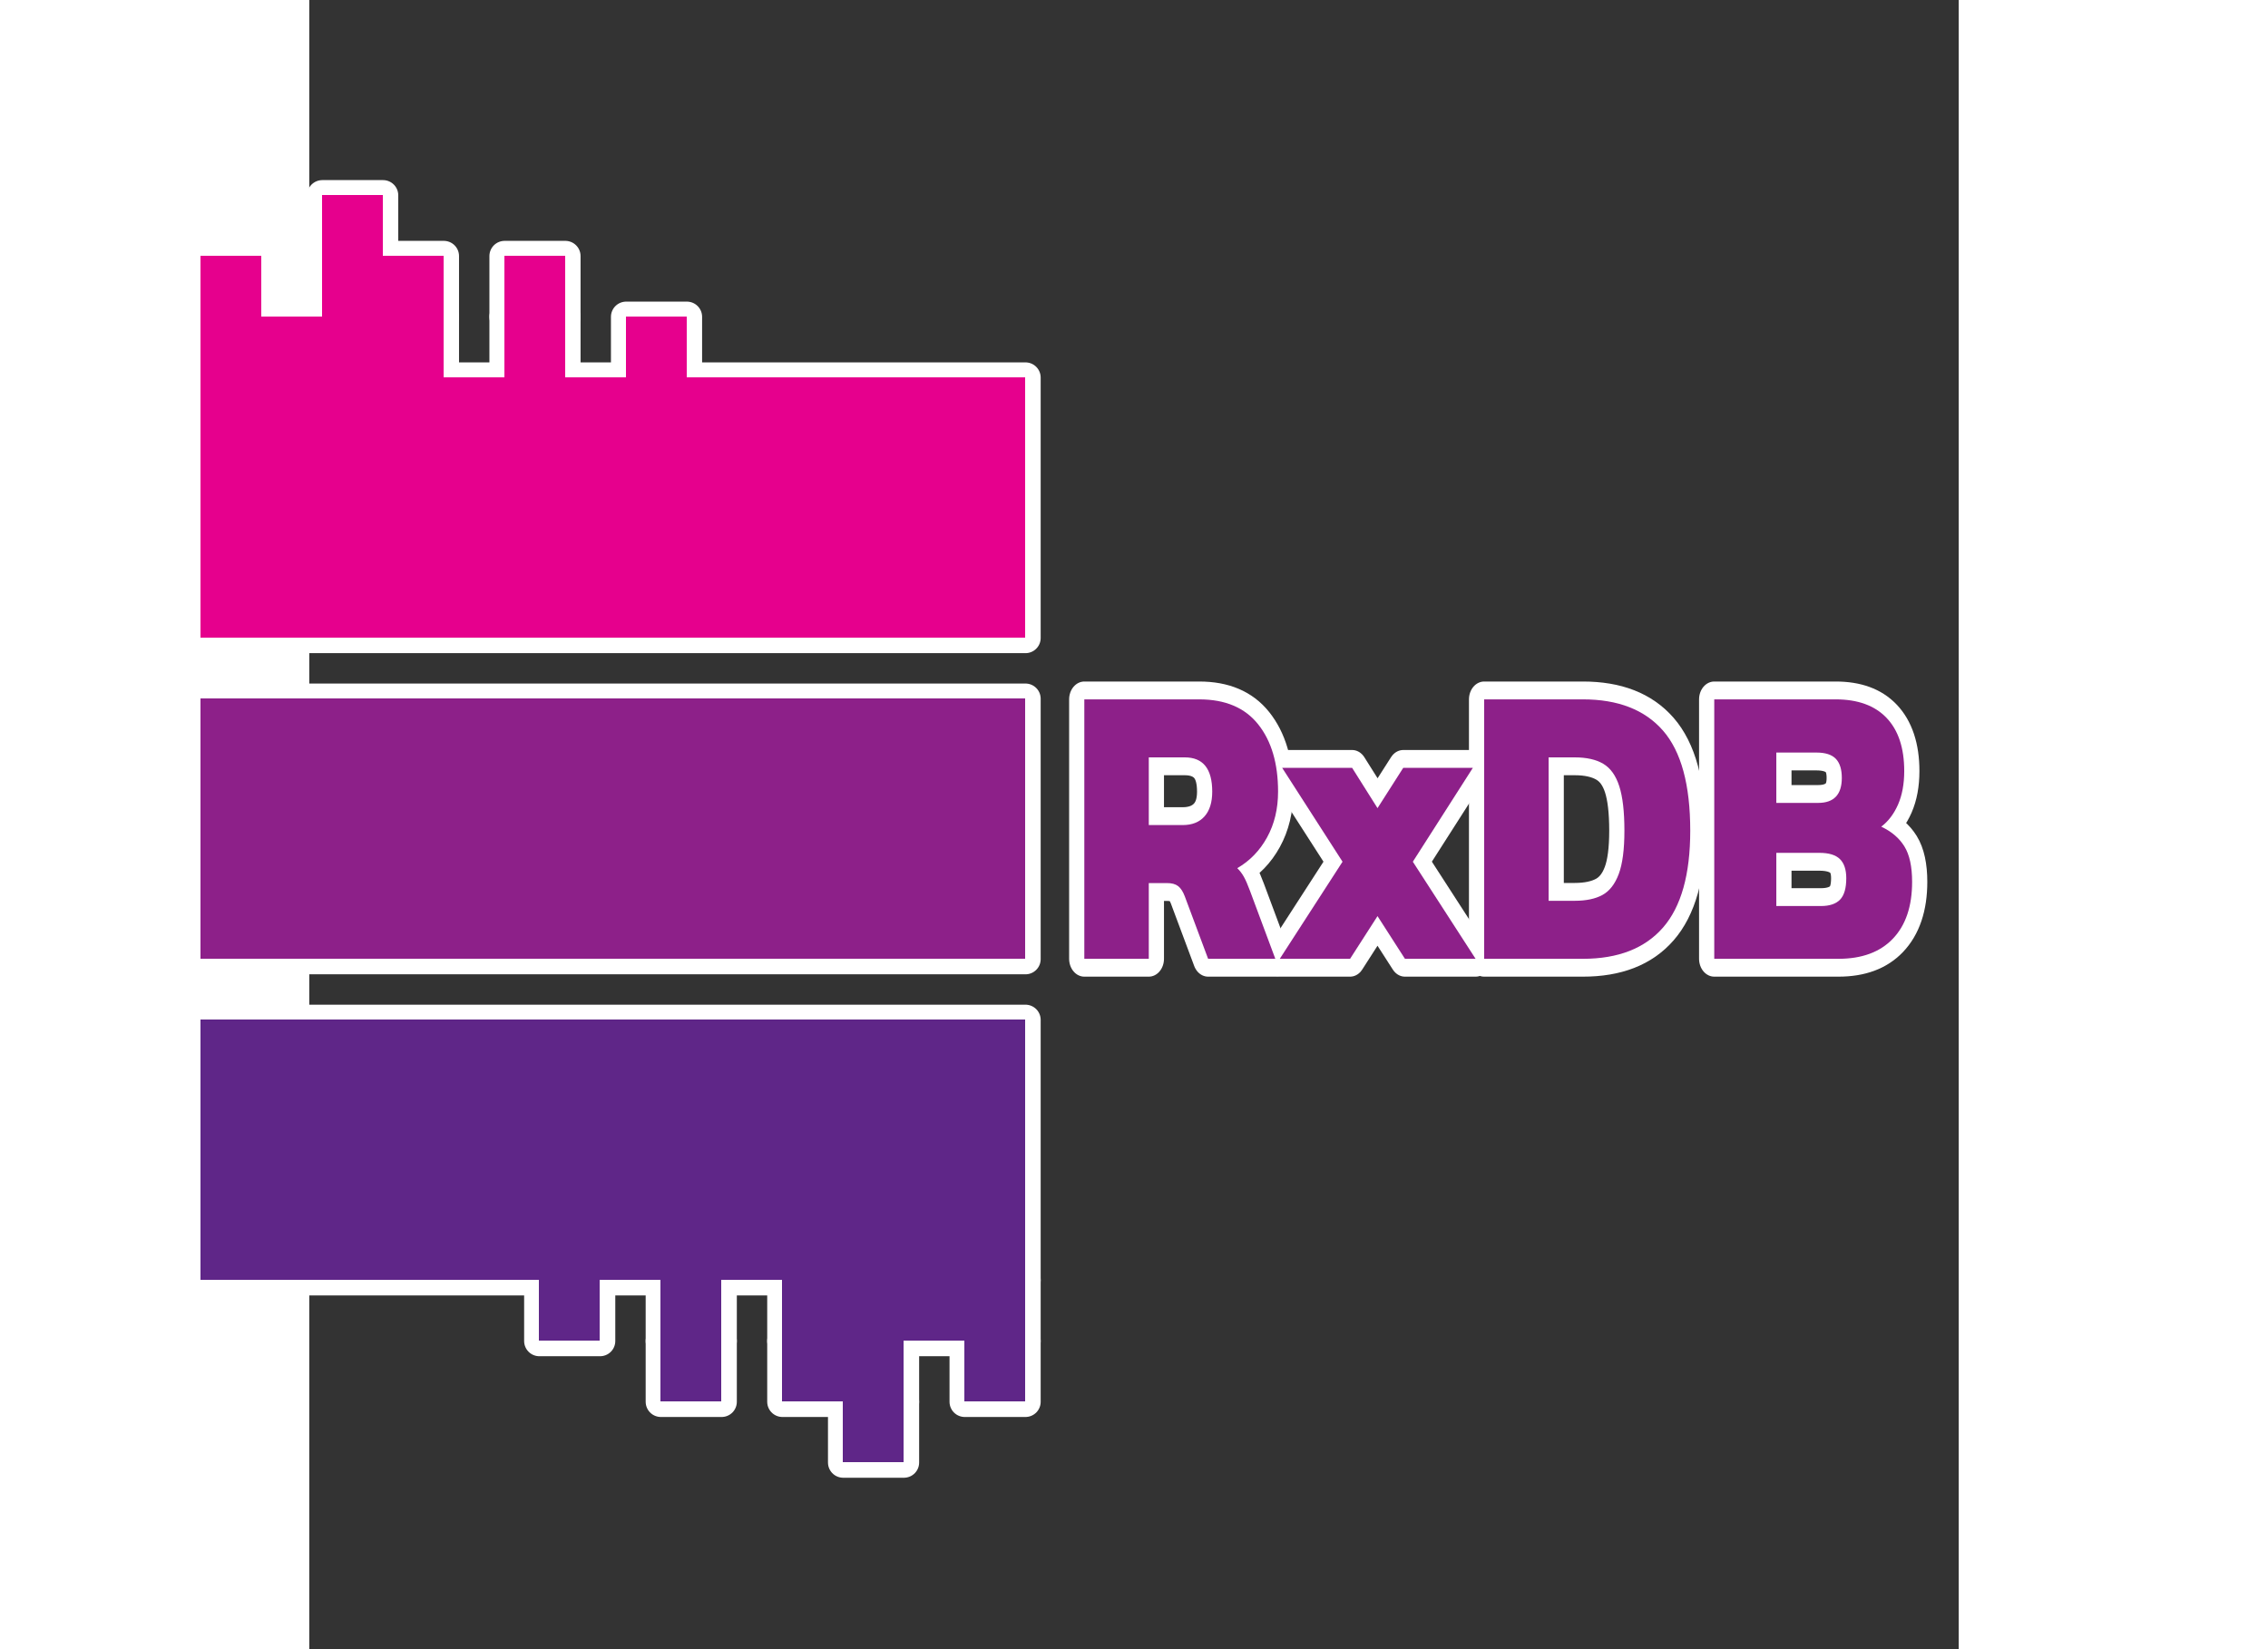 <svg width="275" height="200" xmlns:dc="http://purl.org/dc/elements/1.1/" xmlns:cc="http://creativecommons.org/ns#" xmlns:rdf="http://www.w3.org/1999/02/22-rdf-syntax-ns#" xmlns:svg="http://www.w3.org/2000/svg" xmlns="http://www.w3.org/2000/svg" xmlns:sodipodi="http://sodipodi.sourceforge.net/DTD/sodipodi-0.dtd" xmlns:inkscape="http://www.inkscape.org/namespaces/inkscape" viewBox="25 25 380 380"><rect x="25" y="25" width="380" height="380" fill="#333333" stroke="none"/><g style="stroke-width: 7px; stroke: rgb(255, 255, 255); stroke-linejoin: round;"><rect x="0" y="112" width="190" height="60" shape-rendering="geometricPrecision" style="fill: rgb(230, 0, 141);"></rect><rect x="28" y="70" width="14" height="14" shape-rendering="geometricPrecision" style="fill: rgb(230, 0, 141);"></rect><rect x="0" y="84" width="14" height="14" shape-rendering="geometricPrecision" style="fill: rgb(230, 0, 141);"></rect><rect x="28" y="84" width="14" height="14" shape-rendering="geometricPrecision" style="fill: rgb(230, 0, 141);"></rect><rect x="42" y="84" width="14" height="14" shape-rendering="geometricPrecision" style="fill: rgb(230, 0, 141);"></rect><rect x="70" y="84" width="14" height="14" shape-rendering="geometricPrecision" style="fill: rgb(230, 0, 141);"></rect><rect x="0" y="98" width="14" height="14" shape-rendering="geometricPrecision" style="fill: rgb(230, 0, 141);"></rect><rect x="14" y="98" width="14" height="14" shape-rendering="geometricPrecision" style="fill: rgb(230, 0, 141);"></rect><rect x="28" y="98" width="14" height="14" shape-rendering="geometricPrecision" style="fill: rgb(230, 0, 141);"></rect><rect x="42" y="98" width="14" height="14" shape-rendering="geometricPrecision" style="fill: rgb(230, 0, 141);"></rect><rect x="70" y="98" width="14" height="14" shape-rendering="geometricPrecision" style="fill: rgb(230, 0, 141);"></rect><rect x="98" y="98" width="14" height="14" shape-rendering="geometricPrecision" style="fill: rgb(230, 0, 141);"></rect><rect x="0" y="186" width="190" height="60" shape-rendering="geometricPrecision" style="fill: rgb(141, 32, 137);"></rect><rect x="0" y="260" width="190" height="60" shape-rendering="geometricPrecision" style="fill: rgb(95, 38, 136);"></rect><rect x="148" y="348" width="14" height="14" shape-rendering="geometricPrecision" style="fill: rgb(95, 38, 136);"></rect><rect x="176" y="334" width="14" height="14" shape-rendering="geometricPrecision" style="fill: rgb(95, 38, 136);"></rect><rect x="148" y="334" width="14" height="14" shape-rendering="geometricPrecision" style="fill: rgb(95, 38, 136);"></rect><rect x="134" y="334" width="14" height="14" shape-rendering="geometricPrecision" style="fill: rgb(95, 38, 136);"></rect><rect x="106" y="334" width="14" height="14" shape-rendering="geometricPrecision" style="fill: rgb(95, 38, 136);"></rect><rect x="176" y="320" width="14" height="14" shape-rendering="geometricPrecision" style="fill: rgb(95, 38, 136);"></rect><rect x="162" y="320" width="14" height="14" shape-rendering="geometricPrecision" style="fill: rgb(95, 38, 136);"></rect><rect x="148" y="320" width="14" height="14" shape-rendering="geometricPrecision" style="fill: rgb(95, 38, 136);"></rect><rect x="134" y="320" width="14" height="14" shape-rendering="geometricPrecision" style="fill: rgb(95, 38, 136);"></rect><rect x="106" y="320" width="14" height="14" shape-rendering="geometricPrecision" style="fill: rgb(95, 38, 136);"></rect><rect x="78" y="320" width="14" height="14" shape-rendering="geometricPrecision" style="fill: rgb(95, 38, 136);"></rect><path d="M203.555 209.3L203.555 158.424L230.02 158.424Q239.026 158.424 243.608 163.322Q248.19 168.22 248.19 176.515L248.19 176.515Q248.19 181.571 245.662 185.482Q243.134 189.392 238.789 191.525L238.789 191.525Q239.658 192.236 240.29 193.184Q240.922 194.132 241.712 195.949L241.712 195.949L247.558 209.3L232.074 209.3L226.702 197.055Q226.07 195.633 225.161 195.041Q224.253 194.448 222.594 194.448L222.594 194.448L218.407 194.448L218.407 209.3L203.555 209.3ZM218.407 183.072L226.228 183.072Q229.467 183.072 231.244 181.374Q233.022 179.675 233.022 176.515L233.022 176.515Q233.022 169.8 226.702 169.8L226.702 169.8L218.407 169.8L218.407 183.072Z" transform="scale(1,1.175)" shape-rendering="geometricPrecision" style="fill: rgb(141, 32, 137);"></path><path d="M248.585 209.3L263.042 190.261L249.138 171.854L265.254 171.854L271.1 179.754L277.025 171.854L293.062 171.854L279.237 190.261L293.694 209.3L277.42 209.3L271.1 200.926L264.78 209.3L248.585 209.3Z" transform="scale(1,1.175)" shape-rendering="geometricPrecision" style="fill: rgb(141, 32, 137);"></path><path d="M295.669 209.3L295.669 158.424L318.421 158.424Q330.587 158.424 336.868 164.547Q343.148 170.669 343.148 184.178L343.148 184.178Q343.148 197.055 336.868 203.178Q330.587 209.3 318.421 209.3L318.421 209.3L295.669 209.3ZM310.521 197.924L316.525 197.924Q320.475 197.924 322.924 196.779Q325.373 195.633 326.676 192.671Q327.98 189.708 327.98 184.178L327.98 184.178Q327.98 178.569 326.795 175.448Q325.61 172.328 323.122 171.064Q320.633 169.8 316.525 169.8L316.525 169.8L310.521 169.8L310.521 197.924Z" transform="scale(1,1.175)" shape-rendering="geometricPrecision" style="fill: rgb(141, 32, 137);"></path><path d="M348.678 209.3L348.678 158.424L376.644 158.424Q384.307 158.424 388.375 162.058Q392.444 165.692 392.444 172.486L392.444 172.486Q392.444 176.278 391.022 179.043Q389.6 181.808 387.151 183.388L387.151 183.388Q390.706 184.81 392.483 187.259Q394.261 189.708 394.261 194.211L394.261 194.211Q394.261 201.4 389.837 205.35Q385.413 209.3 377.276 209.3L377.276 209.3L348.678 209.3ZM362.977 178.727L372.615 178.727Q378.066 178.727 378.066 173.829L378.066 173.829Q378.066 171.301 376.683 170.077Q375.301 168.852 372.22 168.852L372.22 168.852L362.977 168.852L362.977 178.727ZM362.977 198.951L373.247 198.951Q376.249 198.951 377.671 197.687Q379.093 196.423 379.093 193.5L379.093 193.5Q379.093 190.972 377.632 189.748Q376.17 188.523 372.931 188.523L372.931 188.523L362.977 188.523L362.977 198.951Z" transform="scale(1,1.175)" shape-rendering="geometricPrecision" style="fill: rgb(141, 32, 137);"></path></g><g id="normal-group"><rect x="0" y="112" width="190" height="60" shape-rendering="crispEdges" style="fill: rgb(230, 0, 141);"></rect><rect x="28" y="70" width="14" height="14" shape-rendering="crispEdges" style="fill: rgb(230, 0, 141);"></rect><rect x="0" y="84" width="14" height="14" shape-rendering="crispEdges" style="fill: rgb(230, 0, 141);"></rect><rect x="28" y="84" width="14" height="14" shape-rendering="crispEdges" style="fill: rgb(230, 0, 141);"></rect><rect x="42" y="84" width="14" height="14" shape-rendering="crispEdges" style="fill: rgb(230, 0, 141);"></rect><rect x="70" y="84" width="14" height="14" shape-rendering="crispEdges" style="fill: rgb(230, 0, 141);"></rect><rect x="0" y="98" width="14" height="14" shape-rendering="crispEdges" style="fill: rgb(230, 0, 141);"></rect><rect x="14" y="98" width="14" height="14" shape-rendering="crispEdges" style="fill: rgb(230, 0, 141);"></rect><rect x="28" y="98" width="14" height="14" shape-rendering="crispEdges" style="fill: rgb(230, 0, 141);"></rect><rect x="42" y="98" width="14" height="14" shape-rendering="crispEdges" style="fill: rgb(230, 0, 141);"></rect><rect x="70" y="98" width="14" height="14" shape-rendering="crispEdges" style="fill: rgb(230, 0, 141);"></rect><rect x="98" y="98" width="14" height="14" shape-rendering="crispEdges" style="fill: rgb(230, 0, 141);"></rect><rect x="0" y="186" width="190" height="60" shape-rendering="crispEdges" style="fill: rgb(141, 32, 137);"></rect><rect x="0" y="260" width="190" height="60" shape-rendering="crispEdges" style="fill: rgb(95, 38, 136);"></rect><rect x="148" y="348" width="14" height="14" shape-rendering="crispEdges" style="fill: rgb(95, 38, 136);"></rect><rect x="176" y="334" width="14" height="14" shape-rendering="crispEdges" style="fill: rgb(95, 38, 136);"></rect><rect x="148" y="334" width="14" height="14" shape-rendering="crispEdges" style="fill: rgb(95, 38, 136);"></rect><rect x="134" y="334" width="14" height="14" shape-rendering="crispEdges" style="fill: rgb(95, 38, 136);"></rect><rect x="106" y="334" width="14" height="14" shape-rendering="crispEdges" style="fill: rgb(95, 38, 136);"></rect><rect x="176" y="320" width="14" height="14" shape-rendering="crispEdges" style="fill: rgb(95, 38, 136);"></rect><rect x="162" y="320" width="14" height="14" shape-rendering="crispEdges" style="fill: rgb(95, 38, 136);"></rect><rect x="148" y="320" width="14" height="14" shape-rendering="crispEdges" style="fill: rgb(95, 38, 136);"></rect><rect x="134" y="320" width="14" height="14" shape-rendering="crispEdges" style="fill: rgb(95, 38, 136);"></rect><rect x="106" y="320" width="14" height="14" shape-rendering="crispEdges" style="fill: rgb(95, 38, 136);"></rect><rect x="78" y="320" width="14" height="14" shape-rendering="crispEdges" style="fill: rgb(95, 38, 136);"></rect><path d="M203.555 209.3L203.555 158.424L230.02 158.424Q239.026 158.424 243.608 163.322Q248.19 168.22 248.19 176.515L248.19 176.515Q248.19 181.571 245.662 185.482Q243.134 189.392 238.789 191.525L238.789 191.525Q239.658 192.236 240.29 193.184Q240.922 194.132 241.712 195.949L241.712 195.949L247.558 209.3L232.074 209.3L226.702 197.055Q226.07 195.633 225.161 195.041Q224.253 194.448 222.594 194.448L222.594 194.448L218.407 194.448L218.407 209.3L203.555 209.3ZM218.407 183.072L226.228 183.072Q229.467 183.072 231.244 181.374Q233.022 179.675 233.022 176.515L233.022 176.515Q233.022 169.8 226.702 169.8L226.702 169.8L218.407 169.8L218.407 183.072Z" transform="scale(1,1.175)" shape-rendering="geometricPrecision" style="fill: rgb(141, 32, 137);"></path><path d="M248.585 209.3L263.042 190.261L249.138 171.854L265.254 171.854L271.1 179.754L277.025 171.854L293.062 171.854L279.237 190.261L293.694 209.3L277.42 209.3L271.1 200.926L264.78 209.3L248.585 209.3Z" transform="scale(1,1.175)" shape-rendering="geometricPrecision" style="fill: rgb(141, 32, 137);"></path><path d="M295.669 209.3L295.669 158.424L318.421 158.424Q330.587 158.424 336.868 164.547Q343.148 170.669 343.148 184.178L343.148 184.178Q343.148 197.055 336.868 203.178Q330.587 209.3 318.421 209.3L318.421 209.3L295.669 209.3ZM310.521 197.924L316.525 197.924Q320.475 197.924 322.924 196.779Q325.373 195.633 326.676 192.671Q327.98 189.708 327.98 184.178L327.98 184.178Q327.98 178.569 326.795 175.448Q325.61 172.328 323.122 171.064Q320.633 169.8 316.525 169.8L316.525 169.8L310.521 169.8L310.521 197.924Z" transform="scale(1,1.175)" shape-rendering="geometricPrecision" style="fill: rgb(141, 32, 137);"></path><path d="M348.678 209.3L348.678 158.424L376.644 158.424Q384.307 158.424 388.375 162.058Q392.444 165.692 392.444 172.486L392.444 172.486Q392.444 176.278 391.022 179.043Q389.6 181.808 387.151 183.388L387.151 183.388Q390.706 184.81 392.483 187.259Q394.261 189.708 394.261 194.211L394.261 194.211Q394.261 201.4 389.837 205.35Q385.413 209.3 377.276 209.3L377.276 209.3L348.678 209.3ZM362.977 178.727L372.615 178.727Q378.066 178.727 378.066 173.829L378.066 173.829Q378.066 171.301 376.683 170.077Q375.301 168.852 372.22 168.852L372.22 168.852L362.977 168.852L362.977 178.727ZM362.977 198.951L373.247 198.951Q376.249 198.951 377.671 197.687Q379.093 196.423 379.093 193.5L379.093 193.5Q379.093 190.972 377.632 189.748Q376.17 188.523 372.931 188.523L372.931 188.523L362.977 188.523L362.977 198.951Z" transform="scale(1,1.175)" shape-rendering="geometricPrecision" style="fill: rgb(141, 32, 137);"></path></g></svg>
